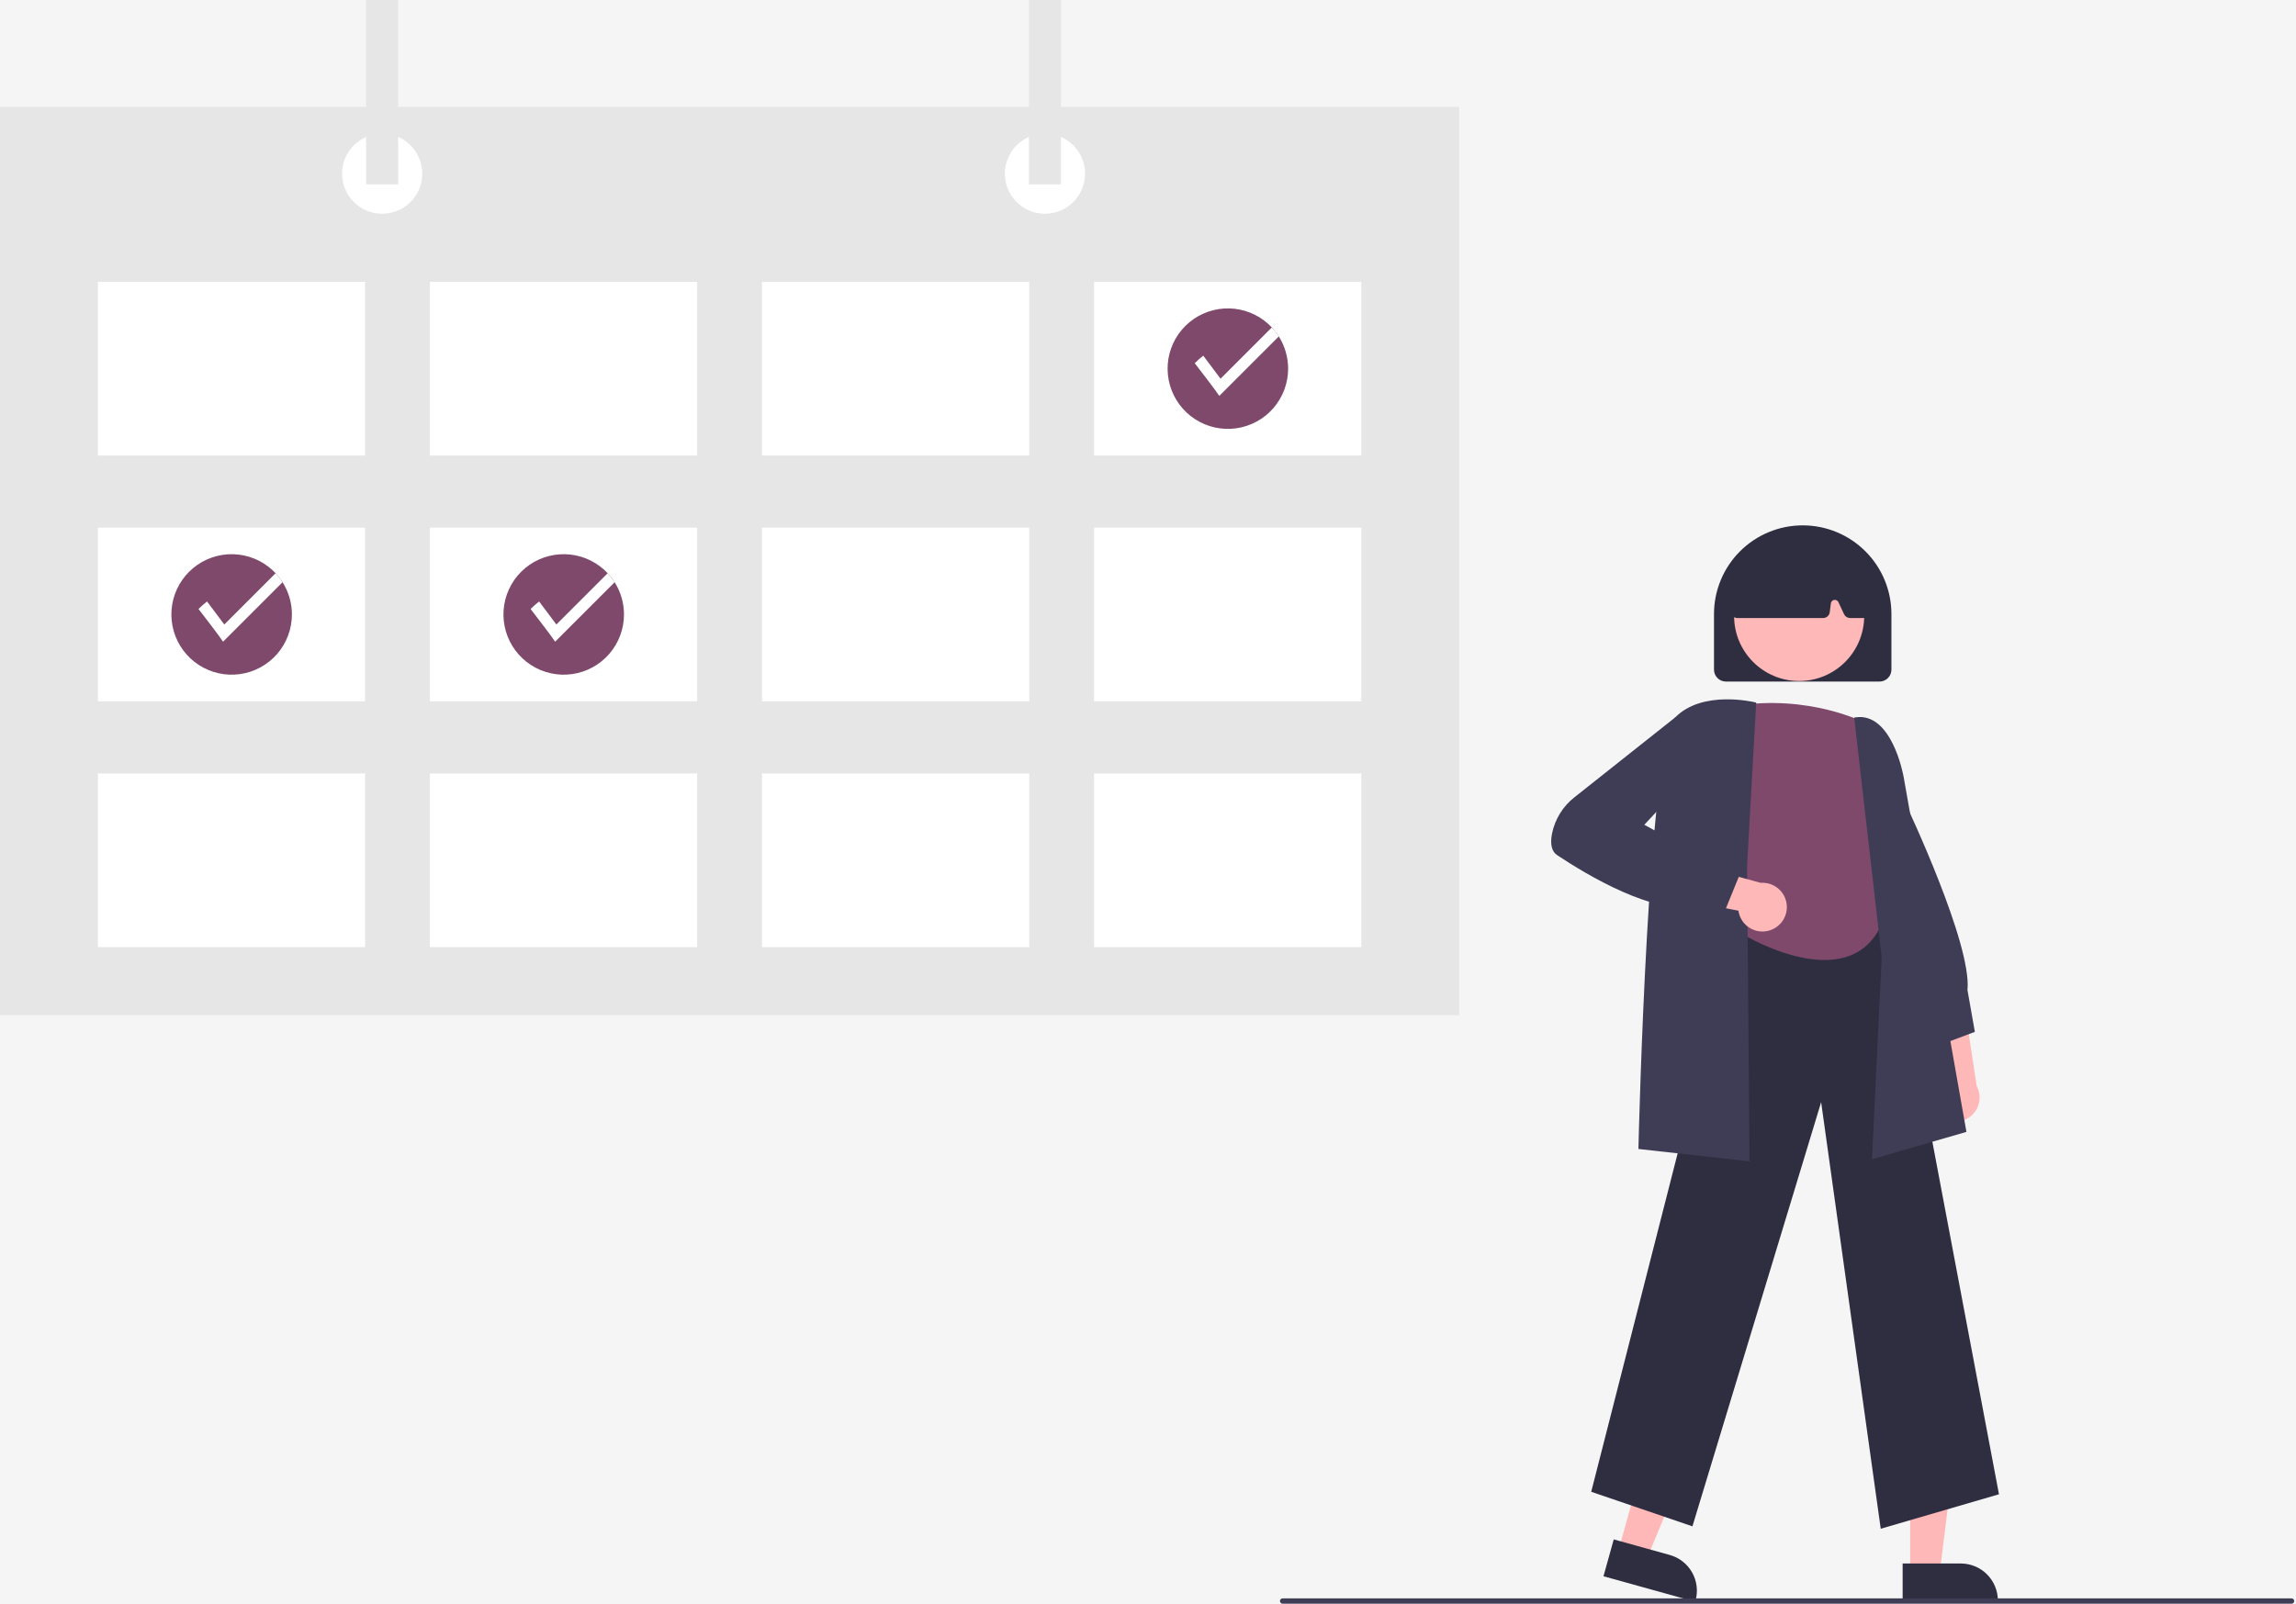 <svg width="867" height="606" viewBox="0 0 867 606" fill="none" xmlns="http://www.w3.org/2000/svg">
<rect width="867" height="606" fill="#F5F5F5"/>
<g clip-path="url(#clip0_0_1)">
<path d="M731.469 420.659C730.571 419.667 729.902 418.491 729.509 417.213C729.115 415.936 729.007 414.587 729.191 413.263C729.375 411.938 729.847 410.67 730.574 409.548C731.302 408.426 732.266 407.477 733.399 406.768L726.148 375.086L741.966 381.004L746.428 410.182C747.493 412.166 747.793 414.471 747.272 416.661C746.751 418.851 745.445 420.773 743.601 422.065C741.757 423.356 739.504 423.926 737.268 423.667C735.032 423.408 732.968 422.337 731.469 420.659Z" fill="#FFB8B8"/>
<path d="M730.374 395.514L716.468 368.629L718.349 300.932L719.242 302.815C720.283 305.008 744.682 356.661 742.942 373.953L745.731 389.755L730.374 395.514Z" fill="#3F3D56"/>
<path d="M721.307 594.201H732.458L737.762 551.192L721.305 551.193L721.307 594.201Z" fill="#FFB8B8"/>
<path d="M718.463 590.561L740.422 590.56H740.424C744.135 590.56 747.694 592.034 750.318 594.659C752.943 597.283 754.417 600.842 754.417 604.554V605.008L718.463 605.01L718.463 590.561Z" fill="#2F2E41"/>
<path d="M611.134 585.727L621.877 588.714L638.511 548.699L622.655 544.29L611.134 585.727Z" fill="#FFB8B8"/>
<path d="M609.369 581.458L630.525 587.34L630.527 587.341C634.102 588.335 637.137 590.709 638.962 593.941C640.787 597.172 641.254 600.996 640.259 604.572L640.138 605.01L605.498 595.379L609.369 581.458Z" fill="#2F2E41"/>
<path d="M710.19 577.434L687.686 416.308L639.082 576.523L600.865 563.473L655.639 348.941L656 348.915L713.38 344.924L754.837 564.412L710.19 577.434Z" fill="#2F2E41"/>
<path d="M704.238 273.015C704.238 273.015 683.319 262.101 655.125 266.648C655.125 266.648 640.118 302.853 655.125 317.266L659.217 353.507C659.217 353.507 697.417 376.245 710.15 349.869L708.331 319.855C708.331 319.855 717.426 305.46 710.15 294.922C705.789 288.485 703.708 280.773 704.238 273.015Z" fill="#7F496B"/>
<path d="M706.888 437.857L710.56 361.669L700.169 271.035L700.646 270.963C714.277 268.907 718.648 292.39 718.828 293.391L742.554 427.533L706.888 437.857Z" fill="#3F3D56"/>
<path d="M660.632 438.651L618.688 433.99L618.699 433.532C618.848 427.322 622.458 281.328 632.574 270.988C642.749 260.587 661.951 265.087 662.763 265.285L663.168 265.383L659.717 327.159L660.632 438.651Z" fill="#3F3D56"/>
<path d="M668.357 351.393C667.086 351.81 665.74 351.943 664.413 351.784C663.085 351.624 661.809 351.175 660.673 350.469C659.538 349.762 658.572 348.815 657.842 347.695C657.112 346.575 656.637 345.308 656.45 343.984L624.555 337.735L636.39 325.686L664.864 333.468C667.108 333.301 669.337 333.963 671.126 335.329C672.915 336.694 674.141 338.669 674.572 340.879C675.003 343.088 674.608 345.379 673.462 347.317C672.317 349.255 670.5 350.705 668.357 351.393Z" fill="#FFB8B8"/>
<path d="M651.337 344.079L640.944 341.845C625.602 346.459 598.822 330.215 587.998 323C585.962 321.642 585.301 318.952 586.035 315.006C587.118 309.486 590.161 304.544 594.602 301.091L632.721 270.866L642.343 269.257L645.201 285.452L620.914 311.538L656.666 330.998L651.337 344.079Z" fill="#3F3D56"/>
<path d="M647.226 252.938V231.938C647.226 223.053 650.756 214.533 657.038 208.25C663.321 201.968 671.842 198.438 680.726 198.438C689.611 198.438 698.132 201.968 704.414 208.25C710.697 214.533 714.226 223.053 714.226 231.938V252.938C714.225 254.131 713.75 255.275 712.907 256.119C712.063 256.962 710.919 257.437 709.726 257.438H651.726C650.533 257.437 649.389 256.962 648.546 256.119C647.702 255.275 647.228 254.131 647.226 252.938Z" fill="#2F2E41"/>
<path d="M679.38 257.232C692.945 257.232 703.941 246.235 703.941 232.671C703.941 219.106 692.945 208.109 679.38 208.109C665.815 208.109 654.819 219.106 654.819 232.671C654.819 246.235 665.815 257.232 679.38 257.232Z" fill="#FFB8B8"/>
<path d="M654.145 232.576C653.91 232.305 653.736 231.987 653.635 231.643C653.534 231.299 653.508 230.938 653.56 230.583L656.469 210.323C656.527 209.911 656.686 209.519 656.933 209.184C657.18 208.849 657.507 208.581 657.883 208.404C672.734 201.454 687.793 201.445 702.644 208.378C703.037 208.564 703.376 208.85 703.627 209.207C703.877 209.564 704.031 209.98 704.072 210.414L706.014 230.7C706.048 231.047 706.008 231.397 705.898 231.727C705.788 232.058 705.61 232.362 705.376 232.62C705.142 232.878 704.856 233.084 704.537 233.225C704.219 233.366 703.874 233.438 703.526 233.438H698.6C698.125 233.437 697.659 233.301 697.258 233.046C696.857 232.79 696.537 232.426 696.335 231.996L694.209 227.441C694.071 227.146 693.842 226.904 693.554 226.751C693.267 226.598 692.938 226.543 692.616 226.594C692.295 226.644 691.999 226.798 691.772 227.032C691.546 227.265 691.402 227.566 691.361 227.889L690.941 231.248C690.865 231.852 690.571 232.408 690.115 232.811C689.658 233.215 689.07 233.437 688.461 233.438H656.034C655.676 233.438 655.322 233.361 654.996 233.213C654.67 233.064 654.379 232.847 654.145 232.576Z" fill="#2F2E41"/>
<path d="M551 40.366H0V383.48H551V40.366Z" fill="#E6E6E6"/>
<path d="M137.865 106.466H36.949V172.061H137.865V106.466Z" fill="white"/>
<path d="M263.26 106.466H162.344V172.061H263.26V106.466Z" fill="white"/>
<path d="M388.656 106.466H287.74V172.061H388.656V106.466Z" fill="white"/>
<path d="M514.051 106.466H413.135V172.061H514.051V106.466Z" fill="white"/>
<path d="M137.865 199.309H36.949V264.904H137.865V199.309Z" fill="white"/>
<path d="M263.26 199.309H162.344V264.904H263.26V199.309Z" fill="white"/>
<path d="M388.656 199.309H287.74V264.904H388.656V199.309Z" fill="white"/>
<path d="M514.051 199.309H413.135V264.904H514.051V199.309Z" fill="white"/>
<path d="M137.865 292.151H36.949V357.746H137.865V292.151Z" fill="white"/>
<path d="M263.26 292.151H162.344V357.746H263.26V292.151Z" fill="white"/>
<path d="M388.656 292.151H287.74V357.746H388.656V292.151Z" fill="white"/>
<path d="M514.051 292.151H413.135V357.746H514.051V292.151Z" fill="white"/>
<path d="M144.31 80.733C152.67 80.733 159.447 73.955 159.447 65.595C159.447 57.235 152.67 50.458 144.31 50.458C135.949 50.458 129.172 57.235 129.172 65.595C129.172 73.955 135.949 80.733 144.31 80.733Z" fill="white"/>
<path d="M394.581 80.733C402.941 80.733 409.718 73.955 409.718 65.595C409.718 57.235 402.941 50.458 394.581 50.458C386.22 50.458 379.443 57.235 379.443 65.595C379.443 73.955 386.22 80.733 394.581 80.733Z" fill="white"/>
<path d="M150.364 0H138.255V69.632H150.364V0Z" fill="#E6E6E6"/>
<path d="M400.635 0H388.526V69.632H400.635V0Z" fill="#E6E6E6"/>
<path d="M486.414 139.264C486.409 144.744 484.426 150.038 480.83 154.174C477.234 158.309 472.267 161.008 466.841 161.775C461.414 162.542 455.893 161.324 451.293 158.346C446.692 155.369 443.32 150.831 441.797 145.567C440.274 140.302 440.702 134.665 443.002 129.691C445.302 124.717 449.32 120.74 454.318 118.49C459.315 116.241 464.956 115.871 470.205 117.448C475.453 119.025 479.957 122.442 482.887 127.073C485.195 130.72 486.418 134.948 486.414 139.264Z" fill="#7F496B"/>
<path d="M482.887 127.073L460.423 149.533C459.011 147.347 451.146 137.189 451.146 137.189C452.154 136.17 453.229 135.221 454.365 134.347L460.888 143.044L480.256 123.675C481.239 124.722 482.12 125.86 482.887 127.073Z" fill="white"/>
<path d="M235.623 232.106C235.618 237.586 233.635 242.881 230.039 247.016C226.443 251.152 221.476 253.851 216.05 254.617C210.623 255.384 205.102 254.167 200.502 251.189C195.901 248.211 192.529 243.673 191.006 238.409C189.483 233.145 189.911 227.508 192.211 222.533C194.511 217.559 198.529 213.582 203.527 211.333C208.524 209.084 214.165 208.714 219.414 210.29C224.662 211.867 229.166 215.285 232.096 219.916C234.404 223.563 235.627 227.791 235.623 232.106Z" fill="#7F496B"/>
<path d="M232.096 219.916L209.632 242.376C208.22 240.19 200.355 230.032 200.355 230.032C201.363 229.013 202.438 228.063 203.574 227.189L210.097 235.886L229.466 216.518C230.448 217.565 231.329 218.703 232.096 219.916Z" fill="white"/>
<path d="M110.228 232.106C110.222 237.587 108.24 242.881 104.644 247.016C101.048 251.152 96.08 253.851 90.654 254.618C85.228 255.384 79.707 254.167 75.106 251.189C70.505 248.211 67.134 243.673 65.611 238.409C64.088 233.145 64.516 227.508 66.816 222.533C69.116 217.559 73.134 213.582 78.131 211.333C83.129 209.084 88.77 208.713 94.018 210.29C99.267 211.867 103.77 215.285 106.701 219.916C109.008 223.563 110.232 227.791 110.228 232.106Z" fill="#7F496B"/>
<path d="M106.701 219.916L84.237 242.376C82.825 240.19 74.959 230.032 74.959 230.032C75.967 229.013 77.043 228.063 78.179 227.189L84.701 235.886L104.07 216.518C105.052 217.565 105.933 218.703 106.701 219.916Z" fill="white"/>
<path d="M865.331 605.74H484.331C484.065 605.74 483.811 605.635 483.624 605.447C483.436 605.259 483.331 605.005 483.331 604.74C483.331 604.475 483.436 604.22 483.624 604.033C483.811 603.845 484.065 603.74 484.331 603.74H865.331C865.596 603.74 865.85 603.845 866.038 604.033C866.225 604.22 866.331 604.475 866.331 604.74C866.331 605.005 866.225 605.259 866.038 605.447C865.85 605.635 865.596 605.74 865.331 605.74Z" fill="#3F3D56"/>
</g>
<defs>
<clipPath id="clip0_0_1">
<rect width="866.331" height="605.74" fill="white"/>
</clipPath>
</defs>
</svg>
